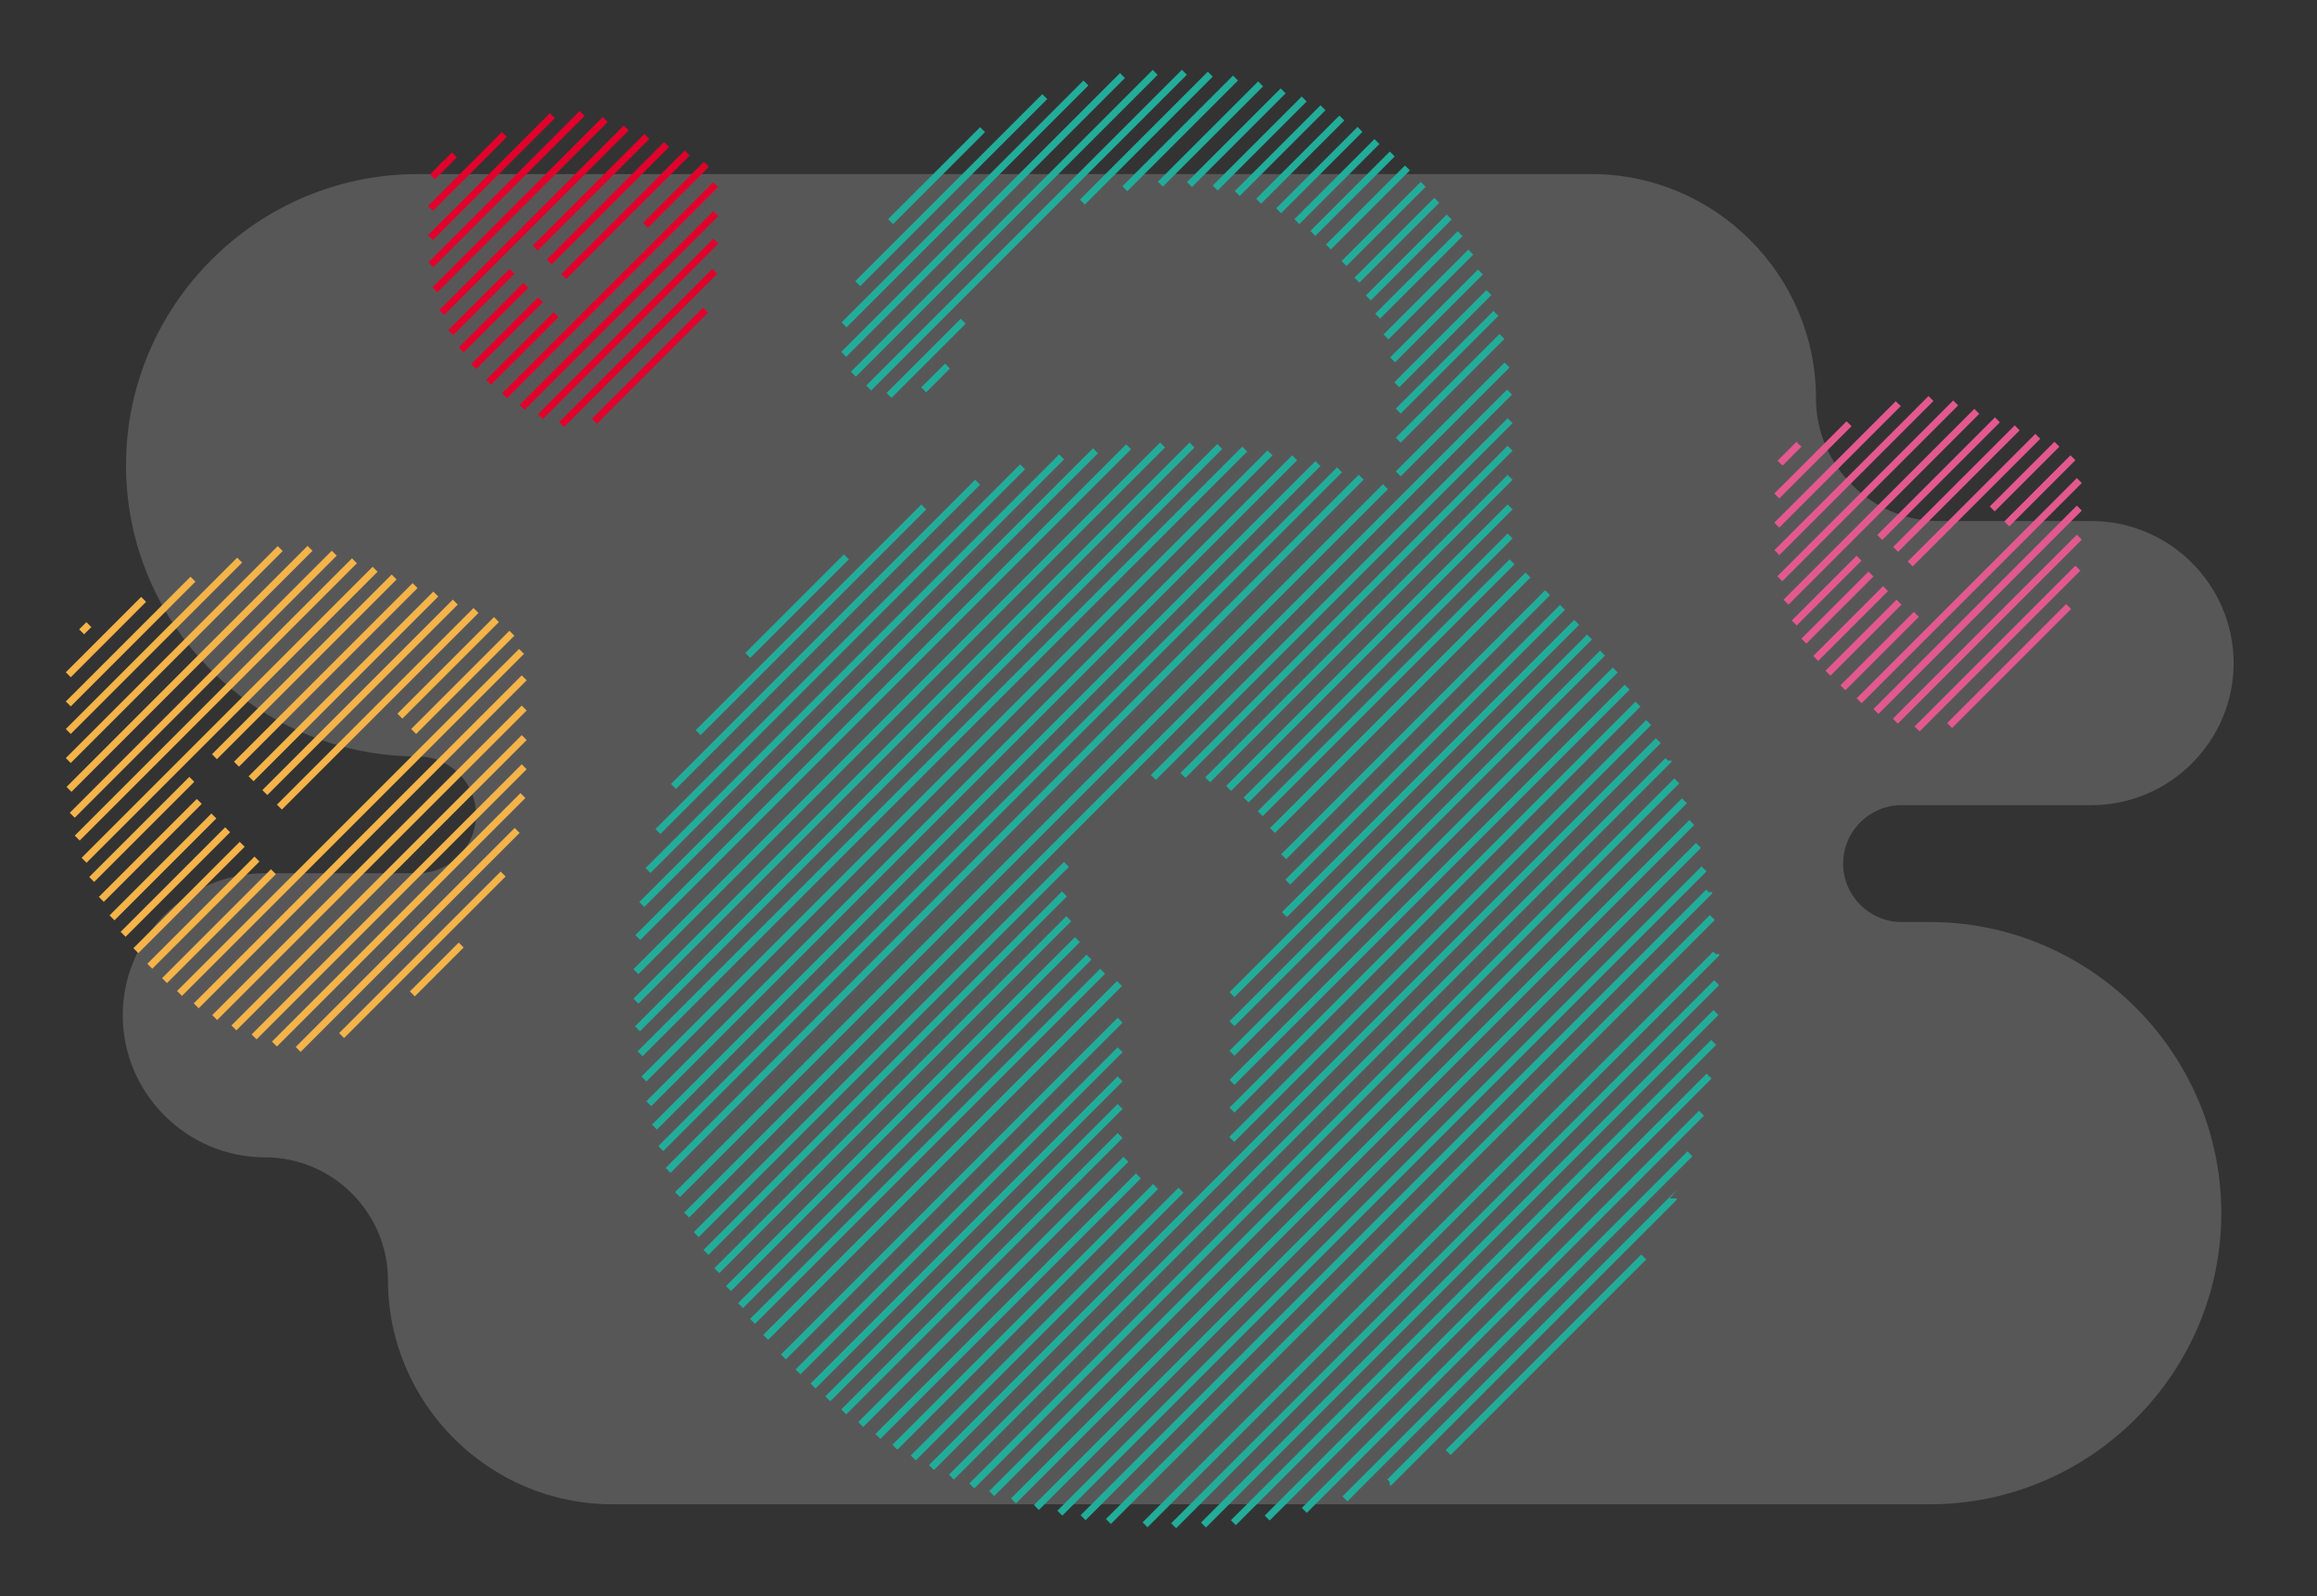 <?xml version="1.0" encoding="utf-8"?>
<!-- Generator: Adobe Illustrator 24.3.0, SVG Export Plug-In . SVG Version: 6.00 Build 0)  -->
<svg version="1.1" id="Layer_1" xmlns="http://www.w3.org/2000/svg" xmlns:xlink="http://www.w3.org/1999/xlink" x="0px" y="0px"
	 viewBox="0 0 663.43 457.07" style="enable-background:new 0 0 663.43 457.07;" xml:space="preserve">
<rect x="0" y="0" width="663.43" height="457.07" fill="#333333" stroke="none"/>
<style type="text/css">
	.st0{fill:#231F20;stroke:#231F20;stroke-miterlimit:10;}
	.st1{fill:none;}
	.st2{fill:none;stroke:#E1022B;stroke-width:2;}
	.st3{fill:none;stroke:#F4B449;stroke-width:2;}
	.st4{fill:none;stroke:#589D65;stroke-width:2;}
	.st5{fill:none;stroke:#E3598F;stroke-width:2;}
	.st6{fill:none;stroke:#22AD9A;stroke-width:2;}
	.st7{fill:none;stroke:#EE3A00;stroke-width:2;}
	.st8{fill:none;stroke:#E1022B;stroke-width:0.28;}
	.st9{fill:none;stroke:#F4B449;stroke-width:0.28;}
	.st10{fill:none;stroke:#589D65;stroke-width:0.28;}
	.st11{fill:none;stroke:#E3598F;stroke-width:0.28;}
	.st12{fill:none;stroke:#22AD9A;stroke-width:0.28;}
	.st13{fill:none;stroke:#EE3A00;stroke-width:0.28;}
	.st14{fill:none;stroke:#000000;}
	.st15{fill:#FFFFFF;stroke:#000000;}
	.st16{fill:#E1022B;}
	.st17{fill:#FFFFFF;}
	.st18{fill:#F4B449;}
	.st19{fill:none;stroke:#E1022B;}
	.st20{fill:#E3598F;}
	.st21{fill:#589D65;}
	.st22{fill:#EE3A00;}
	.st23{fill:#22AD9A;}
	.st24{fill:none;stroke:#E3598F;stroke-width:2;stroke-miterlimit:10;}
	.st25{fill:none;stroke:#E1022B;stroke-width:2;stroke-miterlimit:10;}
	.st26{fill:none;stroke:#F4B449;stroke-width:2;stroke-miterlimit:10;}
	.st27{fill:none;stroke:#589D65;stroke-width:2;stroke-miterlimit:10;}
	.st28{fill:#FFFFFF;stroke:#FFFFFF;stroke-miterlimit:10;}
	.st29{fill:#E1022B;stroke:#E1022B;stroke-width:0.28;}
	.st30{fill:#F4B449;stroke:#F4B449;stroke-width:0.28;}
	.st31{fill:#589D65;stroke:#589D65;stroke-width:0.28;}
	.st32{fill:#E3598F;stroke:#E3598F;stroke-width:0.28;}
	.st33{fill:#22AD9A;stroke:#22AD9A;stroke-width:0.28;}
	.st34{fill:#EE3A00;stroke:#EE3A00;stroke-width:0.28;}
	.st35{fill:#231F20;stroke:#F4B449;stroke-miterlimit:10;}
	.st36{fill:none;stroke:#F4B449;stroke-miterlimit:10;}
	.st37{fill:#231F20;stroke:#22AD9A;stroke-miterlimit:10;}
	.st38{fill:none;stroke:#22AD9A;stroke-miterlimit:10;}
	.st39{fill:#231F20;stroke:#EE3A00;stroke-miterlimit:10;}
	.st40{fill:none;stroke:#EE3A00;stroke-miterlimit:10;}
	.st41{fill:#231F20;stroke:#E3598F;stroke-miterlimit:10;}
	.st42{fill:none;stroke:#E3598F;stroke-miterlimit:10;}
	.st43{fill:#231F20;stroke:#589D65;stroke-miterlimit:10;}
	.st44{fill:none;stroke:#589D65;stroke-miterlimit:10;}
	.st45{fill:#231F20;stroke:#E1022B;stroke-miterlimit:10;}
	.st46{fill:none;stroke:#E1022B;stroke-miterlimit:10;}
	.st47{opacity:0.2;fill-rule:evenodd;clip-rule:evenodd;fill:#EFEAEB;}
	.st48{fill-rule:evenodd;clip-rule:evenodd;fill:#F4B449;}
	.st49{fill-rule:evenodd;clip-rule:evenodd;fill:#E1022B;}
	.st50{fill-rule:evenodd;clip-rule:evenodd;fill:#E3598F;}
	.st51{fill:none;stroke:#22AD9A;stroke-width:2;stroke-miterlimit:10;}
</style>
<path class="st47" d="M119.55,49.85c-45.91,0-83.47,37.51-83.47,83.36s37.56,83.36,83.47,83.36c9.21,0,16.75,7.53,16.75,16.73
	s-7.54,16.73-16.75,16.73H75.87c-22.4,0-40.72,18.3-40.72,40.67s18.33,40.67,40.72,40.67c19.37,0,35.22,15.83,35.22,35.17
	c0,35.3,28.92,64.17,64.26,64.17h377.21c45.91,0,83.47-37.51,83.47-83.36s-37.56-83.36-83.47-83.36h-8.07
	c-9.21,0-16.75-7.52-16.75-16.73c0-9.2,7.53-16.73,16.75-16.73h54.35c22.4,0,40.72-18.3,40.72-40.67
	c0-22.34-18.28-40.62-40.64-40.67h-43.73c-19.37,0-35.22-15.83-35.22-35.18c0-35.3-28.92-64.17-64.26-64.17L119.55,49.85
	L119.55,49.85z"/>
<line class="st25" x1="130.11" y1="44.36" x2="123.83" y2="50.64"/>
<line class="st25" x1="144.43" y1="38.5" x2="123.25" y2="59.68"/>
<path class="st48" d="M25.43,178.86l-2.03,2.02C24.01,180.15,24.69,179.47,25.43,178.86z"/>
<path class="st48" d="M132.05,270.59c-4.1,5.16-8.79,9.86-13.98,13.98L132.05,270.59z"/>
<line class="st25" x1="158.16" y1="33.12" x2="123.25" y2="68.03"/>
<line class="st25" x1="166.68" y1="32.49" x2="123.38" y2="75.79"/>
<polyline class="st25" points="124.49,83.01 151.59,55.91 153.94,53.57 173.3,34.21 "/>
<line class="st25" x1="204.98" y1="61.15" x2="149.5" y2="116.63"/>
<line class="st25" x1="204.98" y1="69.04" x2="154.72" y2="119.3"/>
<line class="st25" x1="160.8" y1="121.55" x2="204.67" y2="77.68"/>
<line class="st25" x1="202.01" y1="88.8" x2="170.18" y2="120.63"/>
<path class="st49" d="M130.11,44.36l-6.28,6.28c0.95-2.71,3.01-4.95,5.77-6.07L130.11,44.36z"/>
<polyline class="st26" points="23.37,180.91 23.4,180.88 25.43,178.86 25.45,178.84 "/>
<polyline class="st26" points="41.12,171.62 41.11,171.63 19.55,193.2 "/>
<line class="st26" x1="55.25" y1="165.84" x2="19.55" y2="201.55"/>
<polyline class="st26" points="68.62,160.37 68.61,160.38 19.55,209.44 "/>
<polyline class="st26" points="19.55,217.76 53.92,183.39 56.27,181.04 80.24,157.07 "/>
<line class="st26" x1="88.77" y1="157" x2="19.76" y2="226.01"/>
<line class="st26" x1="95.71" y1="158.39" x2="20.68" y2="233.43"/>
<line class="st26" x1="101.49" y1="160.57" x2="22.11" y2="239.96"/>
<line class="st26" x1="107.4" y1="162.99" x2="24.07" y2="246.32"/>
<line class="st26" x1="149.33" y1="186.51" x2="51.4" y2="284.44"/>
<line class="st26" x1="150.09" y1="194.08" x2="56.18" y2="287.99"/>
<line class="st26" x1="150.09" y1="202.73" x2="61.47" y2="291.35"/>
<line class="st26" x1="150.09" y1="211.19" x2="66.97" y2="294.31"/>
<line class="st26" x1="150.09" y1="219.54" x2="72.75" y2="296.88"/>
<line class="st26" x1="149.73" y1="227.79" x2="78.58" y2="298.94"/>
<polyline class="st26" points="85.37,300.48 129.24,256.61 131.58,254.27 148.08,237.77 "/>
<line class="st26" x1="144.06" y1="250.25" x2="97.81" y2="296.5"/>
<line class="st26" x1="132.05" y1="270.59" x2="118.07" y2="284.57"/>
<path class="st1" d="M80.74,250.01c-1.93,0-3.85-0.73-5.33-2.21l-18.36-18.36c-2.94-2.94-2.94-7.71,0-10.65
	c2.94-2.94,7.71-2.94,10.65,0l13.03,13.03l25.27-25.27c2.94-2.94,7.71-2.94,10.65,0c2.94,2.94,2.94,7.71,0,10.65L86.06,247.8
	C84.59,249.27,82.67,250.01,80.74,250.01z"/>
<path class="st1" d="M405.54,180.32l-0.07,0.07c0.24,0.15,0.47,0.31,0.7,0.48C405.95,180.7,405.74,180.51,405.54,180.32z
	 M400.36,158.78v1.6l1.05-1.05C401.06,159.14,400.71,158.95,400.36,158.78z M425.15,389.11c3.34-2.76,6.59-5.71,9.72-8.84
	c3.13-3.13,6.08-6.38,8.84-9.72L425.15,389.11z M410.42,183.4l-0.3,0.3"/>
<path class="st1" d="M336.74,340.85c-8.84,0-16.01-7.17-16.01-16.01V281.7c-9.55-5.54-15.99-15.86-16.01-27.67
	c-0.05-8.54,3.24-16.57,9.26-22.63c6.05-6.09,14.11-9.45,22.7-9.45c17.69,0,32.09,14.37,32.09,32.02c0,11.83-6.45,22.18-16.01,27.73
	v43.13C352.75,333.68,345.58,340.85,336.74,340.85z"/>
<path class="st50" d="M515.07,127.23l-5.35,5.36C510.78,130.25,512.65,128.32,515.07,127.23z"/>
<path class="st1" d="M161.56,90.72C161.56,90.72,161.56,90.72,161.56,90.72c-1.25,0-2.45-0.5-3.33-1.38l-11.49-11.5
	c-1.84-1.84-1.84-4.83,0-6.67c1.84-1.84,4.83-1.84,6.67,0l8.16,8.16l15.82-15.82c1.84-1.84,4.83-1.84,6.67,0
	c1.84,1.84,1.84,4.83,0,6.67L164.9,89.34C164.01,90.23,162.81,90.72,161.56,90.72z"/>
<polyline class="st24" points="509.71,132.6 509.72,132.59 515.07,127.23 515.08,127.22 "/>
<line class="st24" x1="529.44" y1="121.33" x2="508.75" y2="142.01"/>
<polyline class="st24" points="508.75,150.36 543.52,115.59 543.53,115.58 "/>
<line class="st24" x1="552.9" y1="114.11" x2="508.78" y2="158.22"/>
<polyline class="st24" points="509.63,165.7 550.12,125.22 552.47,122.87 559.97,115.37 "/>
<line class="st24" x1="595.37" y1="145.48" x2="537.14" y2="203.71"/>
<polyline class="st24" points="542.7,206.48 584.91,164.26 587.26,161.92 595.37,153.81 "/>
<line class="st24" x1="594.96" y1="162.67" x2="548.92" y2="208.71"/>
<line class="st24" x1="592.31" y1="173.66" x2="558.24" y2="207.73"/>
<path class="st1" d="M549.36,175.94c-1.33,0-2.6-0.53-3.53-1.46l-12.18-12.18c-1.95-1.95-1.95-5.12,0-7.07
	c1.95-1.95,5.12-1.95,7.07,0l8.65,8.65l16.77-16.77c1.95-1.95,5.12-1.95,7.07,0c1.95,1.95,1.95,5.12,0,7.07l-20.3,20.3
	C551.95,175.42,550.68,175.94,549.36,175.94z"/>
<line class="st26" x1="57.06" y1="229.46" x2="29.01" y2="257.51"/>
<line class="st26" x1="118.85" y1="167.67" x2="67.71" y2="218.81"/>
<line class="st26" x1="54.92" y1="223.14" x2="26.25" y2="251.81"/>
<line class="st26" x1="112.85" y1="165.21" x2="61.4" y2="216.66"/>
<line class="st26" x1="61.24" y1="233.63" x2="32.07" y2="262.8"/>
<line class="st26" x1="124.78" y1="170.09" x2="71.89" y2="222.98"/>
<line class="st26" x1="65.18" y1="237.58" x2="35.25" y2="267.51"/>
<line class="st26" x1="130.37" y1="172.39" x2="75.83" y2="226.93"/>
<polyline class="st26" points="80,231.09 96.38,214.71 98.72,212.37 136.29,174.8 "/>
<line class="st26" x1="69.35" y1="241.74" x2="38.9" y2="272.19"/>
<line class="st26" x1="73.58" y1="245.97" x2="42.89" y2="276.66"/>
<line class="st26" x1="142.15" y1="177.4" x2="114.5" y2="205.05"/>
<line class="st26" x1="78.29" y1="249.59" x2="47.11" y2="280.77"/>
<line class="st26" x1="146.57" y1="181.31" x2="118.44" y2="209.44"/>
<line class="st25" x1="179.3" y1="36.66" x2="126.48" y2="89.48"/>
<line class="st25" x1="146.59" y1="77.7" x2="129.06" y2="95.23"/>
<line class="st25" x1="185.21" y1="39.08" x2="153.25" y2="71.04"/>
<line class="st25" x1="150.57" y1="81.69" x2="132.05" y2="100.2"/>
<line class="st25" x1="190.86" y1="41.39" x2="157.24" y2="75.02"/>
<line class="st25" x1="154.73" y1="85.85" x2="135.63" y2="104.95"/>
<line class="st25" x1="196.77" y1="43.81" x2="161.4" y2="79.18"/>
<line class="st25" x1="159.22" y1="90.1" x2="139.9" y2="109.42"/>
<line class="st25" x1="202.25" y1="47.07" x2="184.8" y2="64.52"/>
<line class="st25" x1="204.91" y1="52.88" x2="144.49" y2="113.29"/>
<line class="st24" x1="566.02" y1="117.78" x2="511.38" y2="172.42"/>
<line class="st24" x1="532.3" y1="159.83" x2="513.75" y2="178.37"/>
<line class="st24" x1="571.93" y1="120.2" x2="538.24" y2="153.89"/>
<line class="st24" x1="535.71" y1="164.37" x2="516.52" y2="183.56"/>
<line class="st24" x1="577.58" y1="122.51" x2="542.78" y2="157.3"/>
<line class="st24" x1="539.88" y1="168.54" x2="519.89" y2="188.53"/>
<line class="st24" x1="583.49" y1="124.93" x2="546.95" y2="161.47"/>
<line class="st24" x1="543.75" y1="172.41" x2="523.4" y2="192.75"/>
<line class="st24" x1="588.96" y1="127.19" x2="570.44" y2="145.71"/>
<line class="st24" x1="548.71" y1="175.9" x2="527.68" y2="196.93"/>
<line class="st24" x1="593.55" y1="131.06" x2="574.61" y2="150"/>
<line class="st24" x1="595.37" y1="137.59" x2="532.33" y2="200.63"/>
<g>
	<line class="st51" x1="281.34" y1="37.12" x2="255.01" y2="63.45"/>
	<line class="st51" x1="299.15" y1="27.66" x2="245.59" y2="81.22"/>
	<line class="st51" x1="310.94" y1="23.76" x2="241.69" y2="93.01"/>
	<polyline class="st51" points="241.59,101.45 297.17,45.87 299.51,43.52 321.4,21.63 	"/>
	<line class="st51" x1="330.76" y1="20.73" x2="244.35" y2="107.14"/>
	<line class="st51" x1="339.13" y1="20.69" x2="248.73" y2="111.09"/>
	<line class="st51" x1="275.8" y1="91.98" x2="254.55" y2="113.23"/>
	<line class="st51" x1="346.54" y1="21.24" x2="309.91" y2="57.87"/>
	<line class="st51" x1="271.3" y1="104.81" x2="264.49" y2="111.62"/>
	<line class="st51" x1="353.76" y1="22.35" x2="322.08" y2="54.03"/>
	<line class="st51" x1="360.96" y1="24.01" x2="332.25" y2="52.72"/>
	<line class="st51" x1="367.41" y1="26.02" x2="340.59" y2="52.84"/>
	<line class="st51" x1="373.43" y1="28.35" x2="347.94" y2="53.84"/>
	<line class="st51" x1="242.34" y1="159.44" x2="214.12" y2="187.66"/>
	<line class="st51" x1="378.81" y1="30.86" x2="354.26" y2="55.41"/>
	<line class="st51" x1="264.5" y1="145.17" x2="199.9" y2="209.77"/>
	<line class="st51" x1="384.21" y1="33.79" x2="360.39" y2="57.61"/>
	<line class="st51" x1="279.93" y1="138.07" x2="192.83" y2="225.17"/>
	<line class="st51" x1="389.41" y1="37.05" x2="366.12" y2="60.34"/>
	<polyline class="st51" points="292.8,133.66 259.89,166.57 221.16,205.3 188.38,238.08 	"/>
	<line class="st51" x1="394.26" y1="40.53" x2="371.33" y2="63.46"/>
	<polyline class="st51" points="185.54,249.25 210.63,224.16 278.76,156.03 303.97,130.82 	"/>
	<line class="st51" x1="398.65" y1="44.09" x2="375.92" y2="66.82"/>
	<polyline class="st51" points="183.76,258.98 205.37,237.37 291.97,150.77 313.68,129.06 	"/>
	<line class="st51" x1="403" y1="48.08" x2="380.37" y2="70.71"/>
	<polyline class="st51" points="323.14,127.94 303.75,147.33 275.23,175.85 230.57,220.51 201.93,249.15 182.63,268.45 	"/>
	<line class="st51" x1="407.51" y1="52.78" x2="384.84" y2="75.45"/>
	<polyline class="st51" points="182.08,278.21 199.64,260.65 222.16,238.13 292.88,167.41 315.24,145.05 332.88,127.41 	"/>
	<line class="st51" x1="411.39" y1="57.36" x2="388.54" y2="80.21"/>
	<polyline class="st51" points="182.1,286.65 198.48,270.27 218.13,250.62 305.33,163.42 324.86,143.89 341.32,127.43 	"/>
	<polyline class="st51" points="349.25,127.85 333.69,143.41 315.98,161.12 215.81,261.29 198.01,279.09 182.53,294.57 	"/>
	<line class="st51" x1="414.96" y1="62.14" x2="391.79" y2="85.31"/>
	<line class="st51" x1="418.09" y1="66.9" x2="394.47" y2="90.52"/>
	<polyline class="st51" points="183.27,301.72 198.06,286.93 214.6,270.39 325.06,159.93 341.53,143.46 356.4,128.59 	"/>
	<line class="st51" x1="421.12" y1="72.2" x2="396.86" y2="96.46"/>
	<polyline class="st51" points="184.36,308.96 198.55,294.77 214.08,279.24 333.9,159.42 349.37,143.95 363.64,129.68 	"/>
	<line class="st51" x1="423.9" y1="77.88" x2="398.74" y2="103.04"/>
	<polyline class="st51" points="185.76,316.02 199.44,302.34 214.17,287.61 342.27,159.51 356.94,144.84 370.7,131.08 	"/>
	<line class="st51" x1="426.33" y1="83.78" x2="399.94" y2="110.17"/>
	<polyline class="st51" points="187.4,322.71 200.67,309.44 214.76,295.35 350.02,160.09 364.04,146.07 377.38,132.73 	"/>
	<line class="st51" x1="428.33" y1="89.74" x2="400.36" y2="117.71"/>
	<polyline class="st51" points="189.2,328.87 202.13,315.94 215.71,302.36 357.02,161.05 370.54,147.53 383.55,134.52 	"/>
	<line class="st51" x1="430.05" y1="96.35" x2="400.36" y2="126.04"/>
	<polyline class="st51" points="191.3,335.1 203.93,322.47 217.07,309.33 364,162.4 377.06,149.34 389.76,136.64 	"/>
	<line class="st51" x1="431.52" y1="104.52" x2="400.36" y2="135.68"/>
	<polyline class="st51" points="194.01,342.04 206.35,329.7 219.06,316.99 371.65,164.39 384.29,151.75 396.69,139.35 	"/>
	<polyline class="st51" points="196.61,347.89 208.72,335.78 221.13,323.37 378.04,166.46 390.38,154.12 400.36,144.14 
		402.54,141.96 432.24,112.26 	"/>
	<polyline class="st51" points="199.36,353.49 211.3,341.55 223.45,329.4 305.35,247.5 	"/>
	<polyline class="st51" points="330.25,222.6 384.05,168.8 396.15,156.7 400.36,152.49 408.13,144.72 432.39,120.46 	"/>
	<polyline class="st51" points="432.39,128.35 413.23,147.51 401.41,159.33 400.36,160.38 389.51,171.23 338.72,222.02 	"/>
	<polyline class="st51" points="202.14,358.6 213.92,346.82 225.88,334.86 304.78,255.96 	"/>
	<polyline class="st51" points="205.25,363.82 216.9,352.17 228.68,340.39 306.02,263.05 	"/>
	<polyline class="st51" points="345.79,223.28 395.03,174.04 400.36,168.71 406.77,162.3 418.45,150.62 432.39,136.68 	"/>
	<polyline class="st51" points="208.58,368.95 220.13,357.4 231.76,345.77 308.49,269.04 	"/>
	<polyline class="st51" points="351.79,225.74 400.4,177.13 401.98,175.55 412,165.53 423.57,153.96 432.39,145.14 	"/>
	<polyline class="st51" points="432.39,153.47 428.45,157.41 416.96,168.9 405.54,180.32 405.47,180.39 356.8,229.06 	"/>
	<polyline class="st51" points="212.03,373.83 223.49,362.37 235.01,350.85 311.81,274.05 	"/>
	<polyline class="st51" points="215.47,378.35 226.87,366.95 238.32,355.5 315.71,278.11 	"/>
	<polyline class="st51" points="360.85,232.97 410.12,183.7 410.42,183.4 421.54,172.28 432.39,161.43 432.95,160.87 	"/>
	<polyline class="st51" points="219.24,382.91 230.61,371.54 241.98,360.17 320.54,281.61 	"/>
	<polyline class="st51" points="364.35,237.8 414.78,187.37 417.65,184.5 426.14,176.01 432.34,169.81 437.51,164.64 	"/>
	<polyline class="st51" points="224.31,388.52 235.64,377.19 246.97,365.86 320.72,292.11 	"/>
	<polyline class="st51" points="367.56,245.28 420.46,192.37 431.79,181.04 443.12,169.71 	"/>
	<polyline class="st51" points="228.5,392.79 239.83,381.46 251.16,370.13 320.72,300.57 	"/>
	<polyline class="st51" points="368.73,252.56 424.73,196.56 436.06,185.23 447.39,173.9 	"/>
	<polyline class="st51" points="232.8,396.84 244.14,385.5 255.49,374.15 320.72,308.92 	"/>
	<polyline class="st51" points="367.77,261.87 428.75,200.89 440.09,189.55 451.44,178.2 	"/>
	<polyline class="st51" points="237.01,400.52 248.38,389.15 259.76,377.77 320.72,316.81 	"/>
	<polyline class="st51" points="352.75,284.78 432.37,205.16 443.75,193.78 455.13,182.4 	"/>
	<polyline class="st51" points="241.6,404.25 253.02,392.83 264.48,381.37 320.73,325.13 	"/>
	<polyline class="st51" points="352.75,293.11 367.67,278.19 371.75,274.1 435.99,209.87 447.43,198.43 458.86,187 	"/>
	<polyline class="st51" points="246.45,407.87 257.93,396.39 269.48,384.84 322.38,331.94 	"/>
	<polyline class="st51" points="352.75,301.57 439.46,214.86 450.99,203.33 462.49,191.83 	"/>
	<polyline class="st51" points="251.37,411.27 262.94,399.7 274.62,388.02 325.96,336.68 	"/>
	<polyline class="st51" points="352.75,309.89 442.66,219.99 454.3,208.35 465.9,196.75 	"/>
	<polyline class="st51" points="256.24,414.37 267.93,402.68 279.73,390.87 330.87,339.74 	"/>
	<polyline class="st51" points="352.75,317.85 445.5,225.11 457.28,213.33 469,201.61 	"/>
	<polyline class="st51" points="261.51,417.43 273.33,405.61 285.33,393.61 338.15,340.79 	"/>
	<polyline class="st51" points="352.69,326.25 448.26,230.68 460.21,218.73 472.06,206.88 	"/>
	<polyline class="st51" points="474.83,212.06 462.81,224.08 450.66,236.23 290.89,396.01 278.68,408.22 266.71,420.19 	"/>
	<polyline class="st51" points="477.59,217.76 477.59,217.77 465.37,229.98 452.95,242.4 297.07,398.29 284.58,410.78 
		272.42,422.94 	"/>
	<polyline class="st51" points="480.11,223.59 467.66,236.04 454.93,248.77 303.44,400.26 290.64,413.06 278.25,425.45 	"/>
	<polyline class="st51" points="482.3,229.29 469.6,241.99 456.52,255.07 309.74,401.85 296.59,415 283.95,427.64 	"/>
	<polyline class="st51" points="484.41,235.51 471.39,248.53 457.87,262.05 403.53,316.39 316.73,403.2 316.72,403.2 303.13,416.79 
		290.19,429.74 	"/>
	<polyline class="st51" points="486.31,242.07 472.93,255.45 458.86,269.52 324.19,404.19 310.05,418.33 296.75,431.63 	"/>
	<polyline class="st51" points="487.93,248.78 474.13,262.58 459.4,277.31 459.4,277.32 331.98,404.74 317.19,419.53 303.46,433.26 
			"/>
	<polyline class="st51" points="489.24,255.43 489.24,255.44 474.95,269.72 459.46,285.21 339.89,404.79 339.88,404.79 
		324.33,420.35 310.12,434.56 	"/>
	<polyline class="st51" points="490.31,262.69 475.43,277.58 458.93,294.07 348.75,404.26 332.18,420.83 317.37,435.64 	"/>
	<polyline class="st51" points="491.27,273.17 491.27,273.18 475.33,289.11 456.86,307.58 362.27,402.18 343.72,420.73 
		327.86,436.59 	"/>
	<path class="st51" d="M491.52,281.38L491.52,281.38l-16.95,16.95c0,0.01-0.01,0.01-0.01,0.01l-20.67,20.67v0.01l-80.15,80.15
		l-20.8,20.79c0,0,0,0.01-0.01,0.01l-16.87,16.88"/>
	<polyline class="st51" points="491.33,289.92 473.05,308.2 448.77,332.48 387.2,394.05 362.8,418.45 344.6,436.65 	"/>
	<path class="st51" d="M353.15,435.99l19.88-19.88l31.84-31.84l34.07-34.06c0.01-0.01,0.02-0.02,0.02-0.03l31.75-31.75l19.96-19.96"
		/>
	<polyline class="st51" points="489.36,308.11 466.76,330.71 451.24,346.23 448.32,349.16 385.32,412.16 362.83,434.65 	"/>
	<polyline class="st51" points="487.19,318.74 460.04,345.89 400.49,405.44 373.47,432.46 	"/>
	<polyline class="st51" points="483.9,330.36 443.71,370.55 425.15,389.11 385.11,429.15 	"/>
	<path class="st51" d="M479.09,343.13C479.09,343.14,479.09,343.14,479.09,343.13l-81.16,81.17c-0.01,0-0.01,0.01-0.02,0.01"/>
	<line class="st51" x1="470.65" y1="359.9" x2="414.65" y2="415.9"/>
</g>
<path class="st1" d="M-126-81.83h900v600h-900V-81.83z"/>
</svg>
